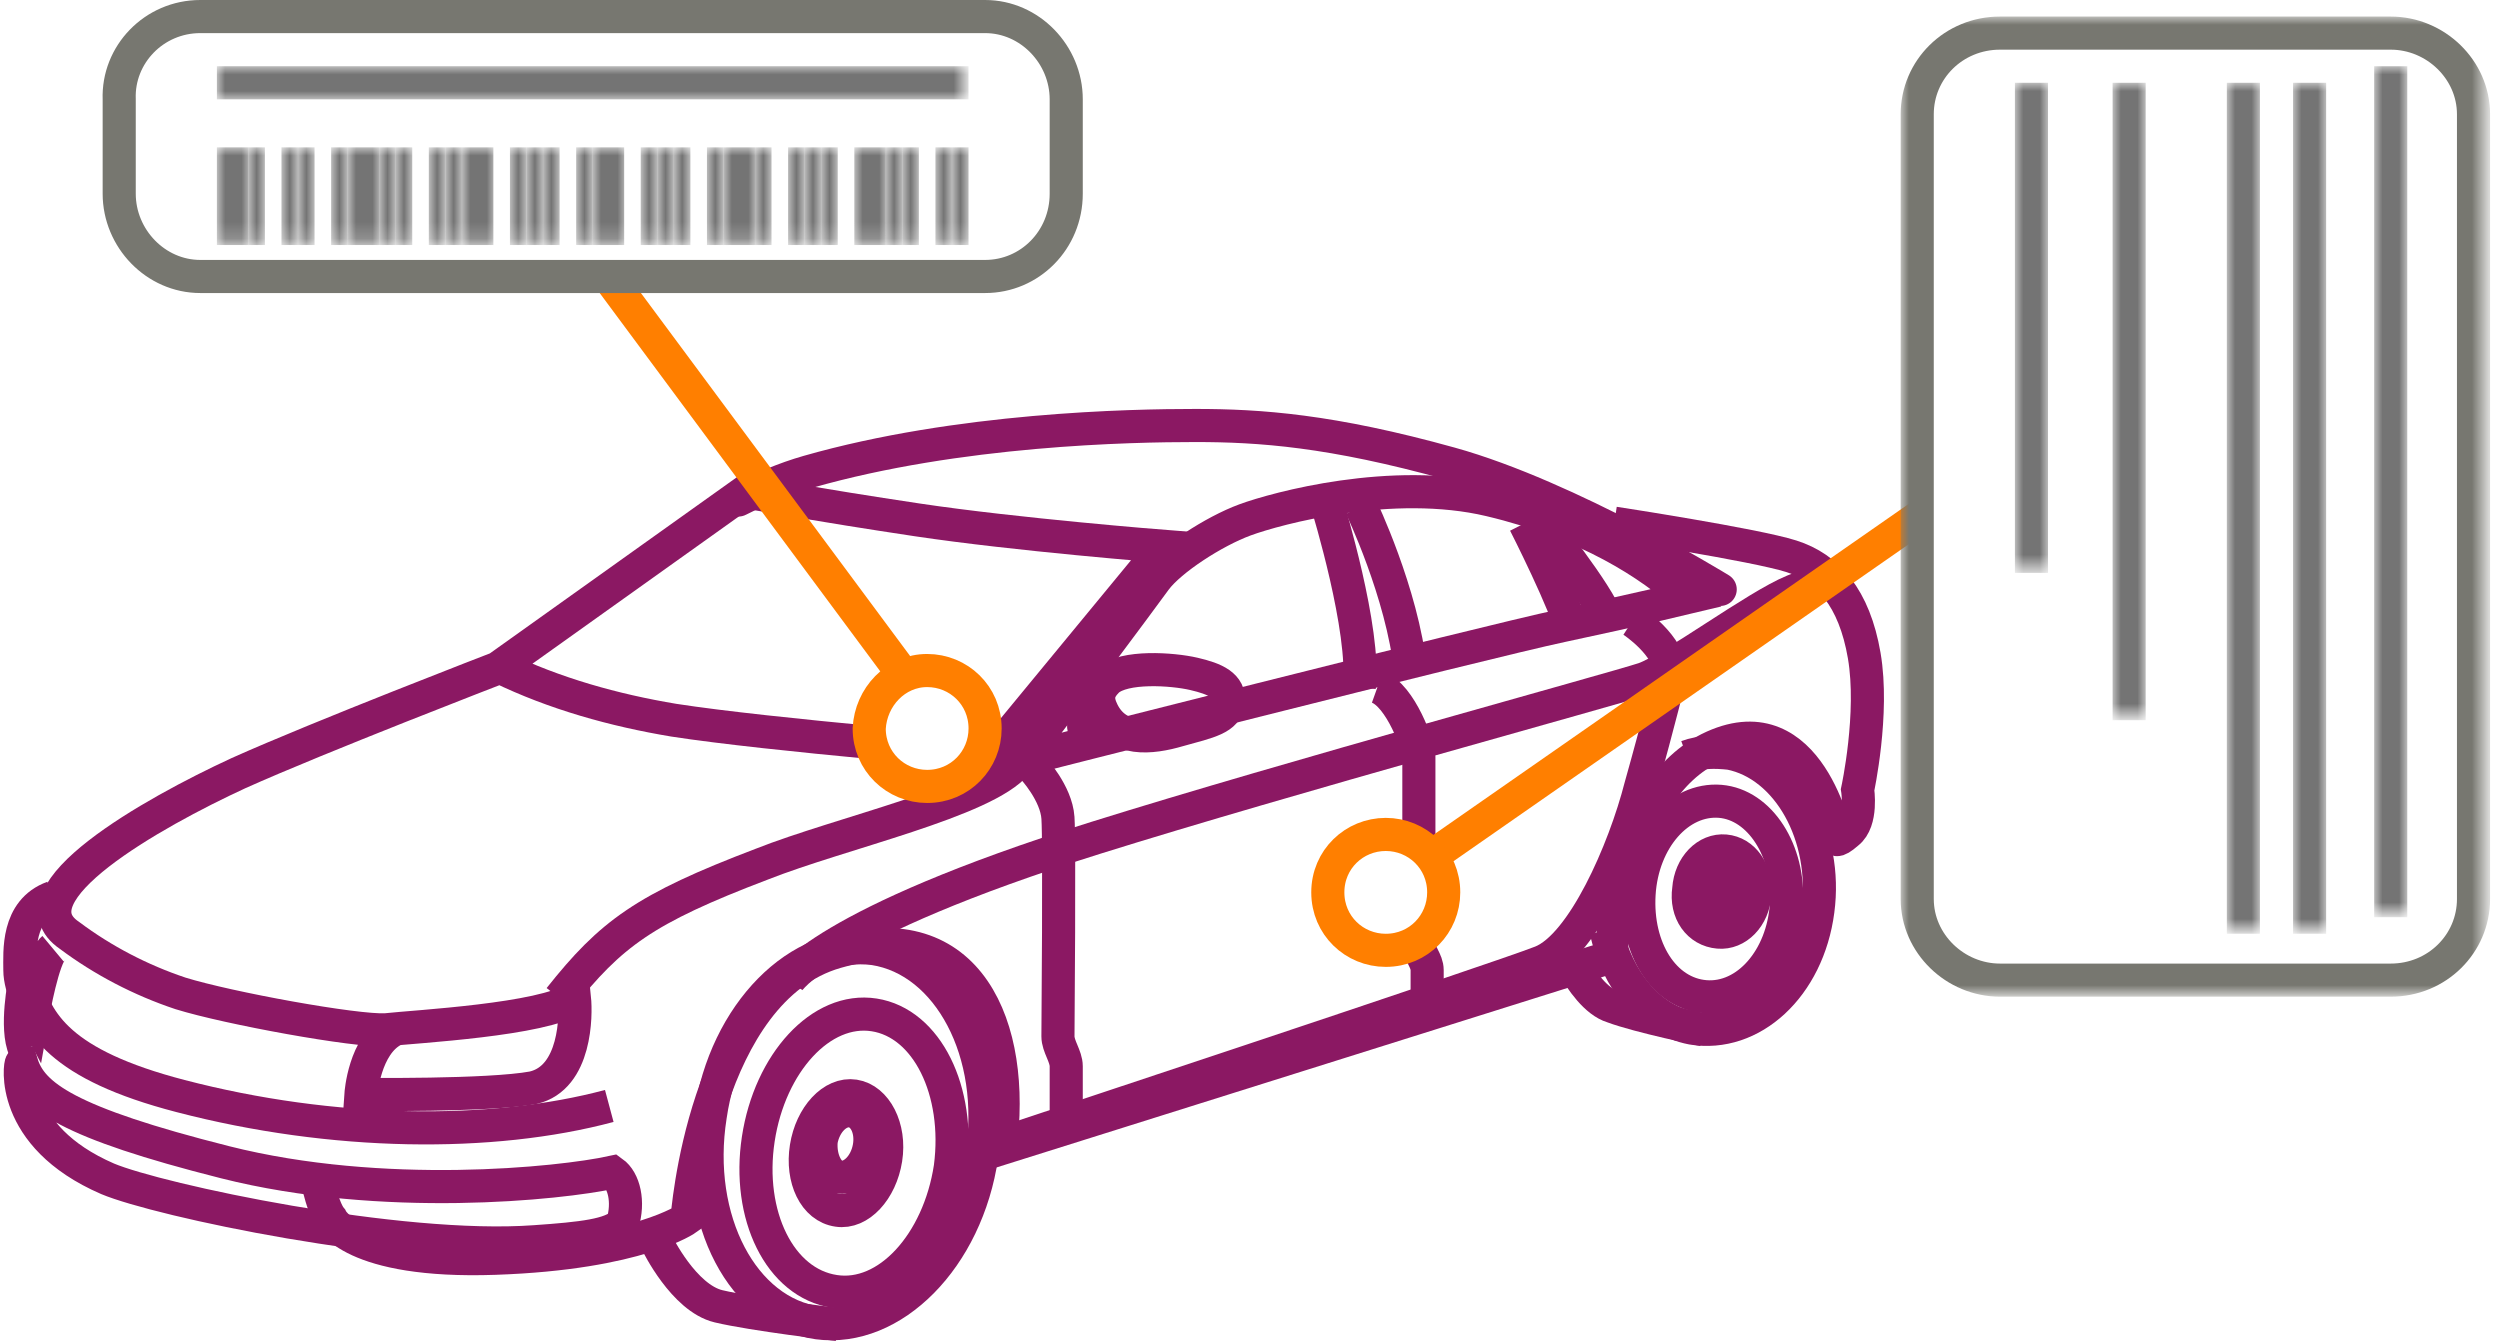 <?xml version="1.0" encoding="utf-8"?>
<!-- Generator: Adobe Illustrator 23.0.3, SVG Export Plug-In . SVG Version: 6.00 Build 0)  -->
<svg version="1.1" id="Layer_1" xmlns="http://www.w3.org/2000/svg" xmlns:xlink="http://www.w3.org/1999/xlink" x="0px" y="0px"
	 viewBox="0 0 151 81" style="enable-background:new 0 0 151 81;" xml:space="preserve">
<style type="text/css">
	.st0{fill:none;stroke:#8B1863;stroke-width:2;}
	.st1{fill:none;stroke:#8B1863;stroke-width:2;stroke-linecap:round;}
	.st2{fill:none;stroke:#FF7F00;stroke-width:2;}
	.st3{fill-rule:evenodd;clip-rule:evenodd;fill:#FFFFFF;}
	.st4{fill:none;stroke:#777770;stroke-width:2;}
	.st5{filter:url(#Adobe_OpacityMaskFilter);}
	.st6{mask:url(#mask-2_1_);fill-rule:evenodd;clip-rule:evenodd;fill:#747474;}
	.st7{filter:url(#Adobe_OpacityMaskFilter_1_);}
	.st8{mask:url(#mask-2_2_);fill-rule:evenodd;clip-rule:evenodd;fill:#747474;}
	.st9{filter:url(#Adobe_OpacityMaskFilter_2_);}
	.st10{mask:url(#mask-2_3_);fill-rule:evenodd;clip-rule:evenodd;fill:#747474;}
	.st11{filter:url(#Adobe_OpacityMaskFilter_3_);}
	.st12{mask:url(#mask-2_4_);fill-rule:evenodd;clip-rule:evenodd;fill:#747474;}
	.st13{filter:url(#Adobe_OpacityMaskFilter_4_);}
	.st14{mask:url(#mask-2_5_);fill-rule:evenodd;clip-rule:evenodd;fill:#747474;}
	.st15{filter:url(#Adobe_OpacityMaskFilter_5_);}
	.st16{mask:url(#mask-2_6_);fill-rule:evenodd;clip-rule:evenodd;fill:#747474;}
	.st17{filter:url(#Adobe_OpacityMaskFilter_6_);}
	.st18{mask:url(#mask-2_7_);fill-rule:evenodd;clip-rule:evenodd;fill:#747474;}
	.st19{filter:url(#Adobe_OpacityMaskFilter_7_);}
	.st20{mask:url(#mask-2_8_);fill-rule:evenodd;clip-rule:evenodd;fill:#747474;}
	.st21{filter:url(#Adobe_OpacityMaskFilter_8_);}
	.st22{mask:url(#mask-2_9_);fill-rule:evenodd;clip-rule:evenodd;fill:#747474;}
	.st23{filter:url(#Adobe_OpacityMaskFilter_9_);}
	.st24{mask:url(#mask-2_10_);fill-rule:evenodd;clip-rule:evenodd;fill:#747474;}
	.st25{filter:url(#Adobe_OpacityMaskFilter_10_);}
	.st26{mask:url(#mask-2_11_);fill-rule:evenodd;clip-rule:evenodd;fill:#747474;}
	.st27{filter:url(#Adobe_OpacityMaskFilter_11_);}
	.st28{mask:url(#mask-2_12_);fill-rule:evenodd;clip-rule:evenodd;fill:#747474;}
	.st29{filter:url(#Adobe_OpacityMaskFilter_12_);}
	.st30{mask:url(#mask-2_13_);fill-rule:evenodd;clip-rule:evenodd;fill:#747474;}
	.st31{filter:url(#Adobe_OpacityMaskFilter_13_);}
	.st32{mask:url(#mask-2_14_);fill-rule:evenodd;clip-rule:evenodd;fill:#747474;}
	.st33{filter:url(#Adobe_OpacityMaskFilter_14_);}
	.st34{mask:url(#mask-2_15_);fill-rule:evenodd;clip-rule:evenodd;fill:#747474;}
	.st35{filter:url(#Adobe_OpacityMaskFilter_15_);}
	.st36{mask:url(#mask-2_16_);fill-rule:evenodd;clip-rule:evenodd;fill:#747474;}
	.st37{filter:url(#Adobe_OpacityMaskFilter_16_);}
	.st38{mask:url(#mask-2_17_);fill-rule:evenodd;clip-rule:evenodd;fill:#747474;}
	.st39{filter:url(#Adobe_OpacityMaskFilter_17_);}
	.st40{mask:url(#mask-2_18_);fill-rule:evenodd;clip-rule:evenodd;fill:#747474;}
	.st41{filter:url(#Adobe_OpacityMaskFilter_18_);}
	.st42{mask:url(#mask-2_19_);fill-rule:evenodd;clip-rule:evenodd;fill:#747474;}
	.st43{filter:url(#Adobe_OpacityMaskFilter_19_);}
	.st44{mask:url(#mask-2_20_);fill-rule:evenodd;clip-rule:evenodd;fill:#747474;}
	.st45{filter:url(#Adobe_OpacityMaskFilter_20_);}
	.st46{mask:url(#mask-2_21_);fill-rule:evenodd;clip-rule:evenodd;fill:#747474;}
	.st47{filter:url(#Adobe_OpacityMaskFilter_21_);}
	.st48{mask:url(#mask-2_22_);fill-rule:evenodd;clip-rule:evenodd;fill:#747474;}
	.st49{filter:url(#Adobe_OpacityMaskFilter_22_);}
	.st50{mask:url(#mask-2_23_);fill-rule:evenodd;clip-rule:evenodd;fill:#747474;}
	.st51{filter:url(#Adobe_OpacityMaskFilter_23_);}
	.st52{mask:url(#mask-2_24_);fill-rule:evenodd;clip-rule:evenodd;fill:#747474;}
	.st53{filter:url(#Adobe_OpacityMaskFilter_24_);}
	.st54{mask:url(#mask-2_25_);fill-rule:evenodd;clip-rule:evenodd;fill:#747474;}
	.st55{filter:url(#Adobe_OpacityMaskFilter_25_);}
	.st56{mask:url(#mask-2_26_);fill-rule:evenodd;clip-rule:evenodd;fill:#747474;}
	.st57{filter:url(#Adobe_OpacityMaskFilter_26_);}
	.st58{mask:url(#mask-2_27_);fill-rule:evenodd;clip-rule:evenodd;fill:#747474;}
	.st59{filter:url(#Adobe_OpacityMaskFilter_27_);}
	.st60{mask:url(#mask-2_28_);fill-rule:evenodd;clip-rule:evenodd;fill:#747474;}
	.st61{filter:url(#Adobe_OpacityMaskFilter_28_);}
	.st62{mask:url(#mask-2_29_);fill-rule:evenodd;clip-rule:evenodd;fill:#747474;}
	.st63{filter:url(#Adobe_OpacityMaskFilter_29_);}
	.st64{mask:url(#mask-2_30_);fill-rule:evenodd;clip-rule:evenodd;fill:#747474;}
	.st65{filter:url(#Adobe_OpacityMaskFilter_30_);}
	.st66{mask:url(#mask-2_31_);fill-rule:evenodd;clip-rule:evenodd;fill:#FFFFFF;}
	.st67{filter:url(#Adobe_OpacityMaskFilter_31_);}
	.st68{mask:url(#mask-2_32_);fill:none;stroke:#777770;stroke-width:2;}
	.st69{filter:url(#Adobe_OpacityMaskFilter_32_);}
	.st70{mask:url(#mask-2_33_);fill:none;stroke:#747474;stroke-width:2;}
	.st71{filter:url(#Adobe_OpacityMaskFilter_33_);}
	.st72{mask:url(#mask-2_34_);fill:none;stroke:#747474;stroke-width:2;}
	.st73{filter:url(#Adobe_OpacityMaskFilter_34_);}
	.st74{mask:url(#mask-2_35_);fill:none;stroke:#747474;stroke-width:2;}
	.st75{filter:url(#Adobe_OpacityMaskFilter_35_);}
	.st76{mask:url(#mask-2_36_);fill:none;stroke:#747474;stroke-width:2;}
	.st77{filter:url(#Adobe_OpacityMaskFilter_36_);}
	.st78{mask:url(#mask-2_37_);fill:none;stroke:#747474;stroke-width:2;}
	.st79{filter:url(#Adobe_OpacityMaskFilter_37_);}
	.st80{mask:url(#mask-2_38_);fill:none;stroke:#747474;stroke-width:2;}
</style>
<g id="Vehicle-VIN">
	<g transform="translate(-112, -127)">
		<g id="VIN-icon" transform="translate(113, 128)">
			<path id="Stroke-1" class="st0" d="M35.8,65.8c-7.1,1.9-16.7,1.8-25.9-0.6c-7.3-1.9-8.7-4.4-9.4-7c0,0-0.6,2.9,0,4.2"/>
			<path id="Stroke-3" class="st0" d="M22.8,61.2c-1.8,0.9-2,3.9-2,3.9s7.7,0.1,10.4-0.4c2.6-0.6,2.6-4.4,2.5-5.4
				c-1.9,1.3-9.6,1.7-11.4,1.9c-1.8,0.1-9.5-1.3-12.4-2.2c-2.4-0.8-4.7-2-6.7-3.5c-3.7-2.5,5-7.4,10.2-9.8
				c4.9-2.2,15.8-6.4,15.8-6.4c3.3,1.6,6.9,2.6,10.5,3.2c5.8,0.9,19.3,2,19.3,2L69.3,32c0,0-8.9-0.7-14.9-1.6
				c-6-0.9-10.4-1.7-10.4-1.7L29,39.4"/>
			<path id="Stroke-5" class="st0" d="M46.6,58.3c0,0,2-3.5,18.6-8.7c11.5-3.6,31.3-9,33.1-9.6c1.7-0.6,6.8-4.4,9-5.3
				c2.2-0.9,2.5-1,2.5-1"/>
			<path id="Stroke-7" class="st0" d="M32.8,59.3c3.1-3.9,5.1-5.4,12.2-8.1c4.8-1.9,13.5-3.8,15.4-6.1c1.9-2.3,7.6-10,8.4-11.1
				c0.9-1.2,3.5-2.9,5.4-3.6c1.9-0.7,8.9-2.6,14.8-1.2s9.7,3.9,11.9,5.9c0,0-2.9,0.7-7.6,1.7s-33,8.2-33,8.2"/>
			<path id="Stroke-9" class="st1" d="M102.9,34.6c0,0-9.1-5.6-16.3-7.6c-7.2-2-11.5-2.3-15.4-2.3c-3.9,0-14.3,0.2-23.4,2.8
				c-1.4,0.4-2.8,1-4.2,1.7"/>
			<path id="Stroke-11" class="st0" d="M65.6,42c-0.4-0.8-0.3-1.3,0.3-1.9c1-0.9,3.9-0.7,5.2-0.4s2.2,0.7,2.1,1.7
				c-0.1,1-1.2,1.2-3,1.7C68.5,43.6,66.5,43.8,65.6,42z"/>
			<path id="Stroke-13" class="st0" d="M66.4,42.9l-1.4,0.5c-0.8-0.1-0.5-1-0.5-1l0.8-1"/>
			<path id="Stroke-15" class="st0" d="M5.5,70.2c3.1,1.3,17.6,4.4,25.8,3.8c2.9-0.2,4.6-0.4,5.3-1.1c0.4-1.3,0.1-2.6-0.6-3.1
				c-3.2,0.7-13.9,1.8-23.4-0.6c-9.5-2.4-11.7-4-12.3-6C0.2,63.2-0.5,67.6,5.5,70.2z"/>
			<path id="Stroke-17" class="st0" d="M2.2,56.3C1.6,56.8,1,60.2,1,60.2s-0.8-1.5-0.8-2.6c0-1.1-0.2-3.6,2-4.4"/>
			<path id="Stroke-19" class="st0" d="M18,69.5c0,0,0.4,2.4,1,3.1c0,0,1.2,2.7,9.9,2.4c8.7-0.3,11.6-2.4,11.6-2.4s1-13.8,9-16.1
				c8-2.3,10.9,4.5,9.9,11.9l36.9-11.6c0,0,0.4-10.1,6.2-12.7c5.8-2.6,7.4,5.5,7.4,5.5s-0.1,0.4,0.7-0.3c0.9-0.7,0.6-2.6,0.6-2.6
				s1-4.6,0.4-8.1c-0.6-3.5-2.2-5.3-4.4-6c-2.2-0.7-10.7-2-10.7-2"/>
			<path id="Stroke-21" class="st0" d="M44.8,67.8c0.7-4.6,3.8-8,7-7.5c3.2,0.5,5.2,4.6,4.6,9.2c-0.7,4.6-3.8,8-7,7.5
				C46.1,76.5,44.1,72.4,44.8,67.8z"/>
			<path id="Stroke-23" class="st0" d="M41.9,66.4c0.9-6.2,5.4-10.7,9.9-10.1c4.5,0.7,7.5,6.3,6.5,12.5c-0.9,6.2-5.4,10.7-9.9,10.1
				C43.9,78.3,40.9,72.7,41.9,66.4z"/>
			<path id="Stroke-25" class="st0" d="M47.7,68.3c0.3-1.9,1.6-3.3,2.9-3.1c1.3,0.2,2.2,1.9,1.9,3.8c-0.3,1.9-1.6,3.3-2.9,3.1
				C48.2,71.9,47.4,70.2,47.7,68.3z"/>
			<path id="Stroke-27" class="st0" d="M48.6,67.9c0.2-1.1,1-1.9,1.8-1.8c0.8,0.1,1.3,1.1,1.1,2.2c-0.2,1.1-1,1.9-1.8,1.8
				C49,70,48.5,69,48.6,67.9z"/>
			<path id="Stroke-29" class="st0" d="M38.7,74.1c0,0,1.6,3.3,3.7,3.8c2.1,0.5,7.2,1.1,7.2,1.1"/>
			<path id="Stroke-31" class="st0" d="M98,53c0.2-3.3,2.4-5.8,4.9-5.6c2.4,0.2,4.2,3,4,6.2c-0.2,3.3-2.4,5.8-4.9,5.6
				S97.8,56.3,98,53z"/>
			<path id="Stroke-33" class="st0" d="M100.9,44.7c0.8-0.3,1.7-0.3,2.6-0.2c3.5,0.7,5.9,5,5.3,9.5c-0.6,4.6-4,7.7-7.6,7.1
				c-2.6-0.5-4.5-2.9-5.2-5.9"/>
			<path id="Stroke-35" class="st0" d="M101,52.7c0.1-1.4,1.1-2.4,2.2-2.3c1.1,0.1,1.9,1.2,1.8,2.6c-0.1,1.4-1.1,2.4-2.2,2.3
				C101.6,55.2,100.8,54.1,101,52.7z"/>
			<path id="Stroke-37" class="st0" d="M101.9,52.8c0.1-0.8,0.5-1.4,1.1-1.4c0.5,0,0.9,0.7,0.9,1.6c-0.1,0.8-0.5,1.4-1.1,1.4
				C102.3,54.3,101.9,53.6,101.9,52.8z"/>
			<path id="Stroke-39" class="st0" d="M94,57.3c0.5,0.9,1.4,2.2,2.4,2.5c1.6,0.6,5.5,1.4,5.5,1.4"/>
			<path id="Stroke-41" class="st0" d="M79.2,29.6c0,0,2.3,7.5,1.9,10.9"/>
			<path id="Stroke-43" class="st0" d="M81.2,29.6c0,0,2.5,5.2,3,9.9"/>
			<path id="Stroke-45" class="st0" d="M91.1,30.6c0,0,2.5,4.9,3,6.9"/>
			<path id="Stroke-47" class="st0" d="M92.1,30.6c0,0,3.4,4.2,4,5.9"/>
			<path id="Stroke-49" class="st0" d="M82.2,40.5c1.4,0.5,2.5,3.6,2.5,4.2V56c0,0.6,0.5,1,0.5,1.6v2.6"/>
			<path id="Stroke-51" class="st0" d="M97.6,36.5c0,0,2.3,1.5,2.3,3.2c0,0-0.7,2.9-1.8,6.8c-1,3.9-3.5,9.6-6,10.6
				c-2.5,1-32.7,11-32.7,11"/>
			<path id="Stroke-53" class="st0" d="M61.4,45.4c0,0,1.4,1.5,1.5,3c0.1,1.5,0,12.6,0,13.2s0.5,1.2,0.5,1.8c0,0.6,0,3.8,0,3.8"/>
			<path id="Stroke-55" class="st2" d="M35.8,15.8l19.8,26.7"/>
			<path id="Stroke-57" class="st2" d="M115.8,29.6L83.2,52.3"/>
			<path id="Fill-59" class="st3" d="M55,39.5c1.9,0,3.5,1.5,3.5,3.5c0,1.9-1.5,3.5-3.5,3.5c-1.9,0-3.5-1.5-3.5-3.5
				C51.6,41.1,53.1,39.5,55,39.5"/>
			<path id="Stroke-61" class="st2" d="M55,39.5c1.9,0,3.5,1.5,3.5,3.5c0,1.9-1.5,3.5-3.5,3.5c-1.9,0-3.5-1.5-3.5-3.5
				C51.6,41.1,53.1,39.5,55,39.5z"/>
			<path id="Fill-63" class="st3" d="M82.7,49.4c1.9,0,3.5,1.5,3.5,3.5c0,1.9-1.5,3.5-3.5,3.5c-1.9,0-3.5-1.5-3.5-3.5
				C79.2,50.9,80.8,49.4,82.7,49.4"/>
			<path id="Stroke-65" class="st2" d="M82.7,49.4c1.9,0,3.5,1.5,3.5,3.5c0,1.9-1.5,3.5-3.5,3.5c-1.9,0-3.5-1.5-3.5-3.5
				C79.2,50.9,80.8,49.4,82.7,49.4z"/>
			<path id="Fill-67" class="st3" d="M11.1,0h47.4c2.7,0,4.9,2.3,4.9,5v5.7c0,2.8-2.2,5-4.9,5H11.1c-2.7,0-4.9-2.3-4.9-5V5
				C6.1,2.3,8.3,0,11.1,0"/>
			<path id="Stroke-69" class="st4" d="M11.1,0h47.4c2.7,0,4.9,2.3,4.9,5v5.7c0,2.8-2.2,5-4.9,5H11.1c-2.7,0-4.9-2.3-4.9-5V5
				C6.1,2.3,8.3,0,11.1,0z"/>
			<defs>
				<filter id="Adobe_OpacityMaskFilter" filterUnits="userSpaceOnUse" x="12.1" y="7.9" width="2" height="5.9">
					<feColorMatrix  type="matrix" values="1 0 0 0 0  0 1 0 0 0  0 0 1 0 0  0 0 0 1 0"/>
				</filter>
			</defs>
			<mask maskUnits="userSpaceOnUse" x="12.1" y="7.9" width="2" height="5.9" id="mask-2_1_">
				<g class="st5">
					<polygon id="path-1_1_" class="st3" points="0.2,80 149.3,80 149.3,0 0.2,0 					"/>
				</g>
			</mask>
			<polygon id="Fill-71" class="st6" points="12.1,13.8 14,13.8 14,7.9 12.1,7.9 			"/>
			<defs>
				<filter id="Adobe_OpacityMaskFilter_1_" filterUnits="userSpaceOnUse" x="14" y="7.9" width="1" height="5.9">
					<feColorMatrix  type="matrix" values="1 0 0 0 0  0 1 0 0 0  0 0 1 0 0  0 0 0 1 0"/>
				</filter>
			</defs>
			<mask maskUnits="userSpaceOnUse" x="14" y="7.9" width="1" height="5.9" id="mask-2_2_">
				<g class="st7">
					<polygon id="path-1_2_" class="st3" points="0.2,80 149.3,80 149.3,0 0.2,0 					"/>
				</g>
			</mask>
			<polygon id="Fill-73" class="st8" points="14,13.8 15,13.8 15,7.9 14,7.9 			"/>
			<defs>
				<filter id="Adobe_OpacityMaskFilter_2_" filterUnits="userSpaceOnUse" x="19" y="7.9" width="1" height="5.9">
					<feColorMatrix  type="matrix" values="1 0 0 0 0  0 1 0 0 0  0 0 1 0 0  0 0 0 1 0"/>
				</filter>
			</defs>
			<mask maskUnits="userSpaceOnUse" x="19" y="7.9" width="1" height="5.9" id="mask-2_3_">
				<g class="st9">
					<polygon id="path-1_3_" class="st3" points="0.2,80 149.3,80 149.3,0 0.2,0 					"/>
				</g>
			</mask>
			<polygon id="Fill-74" class="st10" points="19,13.8 20,13.8 20,7.9 19,7.9 			"/>
			<defs>
				<filter id="Adobe_OpacityMaskFilter_3_" filterUnits="userSpaceOnUse" x="16" y="7.9" width="1" height="5.9">
					<feColorMatrix  type="matrix" values="1 0 0 0 0  0 1 0 0 0  0 0 1 0 0  0 0 0 1 0"/>
				</filter>
			</defs>
			<mask maskUnits="userSpaceOnUse" x="16" y="7.9" width="1" height="5.9" id="mask-2_4_">
				<g class="st11">
					<polygon id="path-1_4_" class="st3" points="0.2,80 149.3,80 149.3,0 0.2,0 					"/>
				</g>
			</mask>
			<polygon id="Fill-75" class="st12" points="16,13.8 17,13.8 17,7.9 16,7.9 			"/>
			<defs>
				<filter id="Adobe_OpacityMaskFilter_4_" filterUnits="userSpaceOnUse" x="17" y="7.9" width="1" height="5.9">
					<feColorMatrix  type="matrix" values="1 0 0 0 0  0 1 0 0 0  0 0 1 0 0  0 0 0 1 0"/>
				</filter>
			</defs>
			<mask maskUnits="userSpaceOnUse" x="17" y="7.9" width="1" height="5.9" id="mask-2_5_">
				<g class="st13">
					<polygon id="path-1_5_" class="st3" points="0.2,80 149.3,80 149.3,0 0.2,0 					"/>
				</g>
			</mask>
			<polygon id="Fill-76" class="st14" points="17,13.8 18,13.8 18,7.9 17,7.9 			"/>
			<defs>
				<filter id="Adobe_OpacityMaskFilter_5_" filterUnits="userSpaceOnUse" x="20" y="7.9" width="2" height="5.9">
					<feColorMatrix  type="matrix" values="1 0 0 0 0  0 1 0 0 0  0 0 1 0 0  0 0 0 1 0"/>
				</filter>
			</defs>
			<mask maskUnits="userSpaceOnUse" x="20" y="7.9" width="2" height="5.9" id="mask-2_6_">
				<g class="st15">
					<polygon id="path-1_6_" class="st3" points="0.2,80 149.3,80 149.3,0 0.2,0 					"/>
				</g>
			</mask>
			<polygon id="Fill-77" class="st16" points="20,13.8 21.9,13.8 21.9,7.9 20,7.9 			"/>
			<defs>
				<filter id="Adobe_OpacityMaskFilter_6_" filterUnits="userSpaceOnUse" x="21.9" y="7.9" width="1" height="5.9">
					<feColorMatrix  type="matrix" values="1 0 0 0 0  0 1 0 0 0  0 0 1 0 0  0 0 0 1 0"/>
				</filter>
			</defs>
			<mask maskUnits="userSpaceOnUse" x="21.9" y="7.9" width="1" height="5.9" id="mask-2_7_">
				<g class="st17">
					<polygon id="path-1_7_" class="st3" points="0.2,80 149.3,80 149.3,0 0.2,0 					"/>
				</g>
			</mask>
			<polygon id="Fill-78" class="st18" points="21.9,13.8 22.9,13.8 22.9,7.9 21.9,7.9 			"/>
			<defs>
				<filter id="Adobe_OpacityMaskFilter_7_" filterUnits="userSpaceOnUse" x="25.9" y="7.9" width="1" height="5.9">
					<feColorMatrix  type="matrix" values="1 0 0 0 0  0 1 0 0 0  0 0 1 0 0  0 0 0 1 0"/>
				</filter>
			</defs>
			<mask maskUnits="userSpaceOnUse" x="25.9" y="7.9" width="1" height="5.9" id="mask-2_8_">
				<g class="st19">
					<polygon id="path-1_8_" class="st3" points="0.2,80 149.3,80 149.3,0 0.2,0 					"/>
				</g>
			</mask>
			<polygon id="Fill-79" class="st20" points="25.9,13.8 26.9,13.8 26.9,7.9 25.9,7.9 			"/>
			<defs>
				<filter id="Adobe_OpacityMaskFilter_8_" filterUnits="userSpaceOnUse" x="22.9" y="7.9" width="1" height="5.9">
					<feColorMatrix  type="matrix" values="1 0 0 0 0  0 1 0 0 0  0 0 1 0 0  0 0 0 1 0"/>
				</filter>
			</defs>
			<mask maskUnits="userSpaceOnUse" x="22.9" y="7.9" width="1" height="5.9" id="mask-2_9_">
				<g class="st21">
					<polygon id="path-1_9_" class="st3" points="0.2,80 149.3,80 149.3,0 0.2,0 					"/>
				</g>
			</mask>
			<polygon id="Fill-80" class="st22" points="22.9,13.8 23.9,13.8 23.9,7.9 22.9,7.9 			"/>
			<defs>
				<filter id="Adobe_OpacityMaskFilter_9_" filterUnits="userSpaceOnUse" x="24.9" y="7.9" width="1" height="5.9">
					<feColorMatrix  type="matrix" values="1 0 0 0 0  0 1 0 0 0  0 0 1 0 0  0 0 0 1 0"/>
				</filter>
			</defs>
			<mask maskUnits="userSpaceOnUse" x="24.9" y="7.9" width="1" height="5.9" id="mask-2_10_">
				<g class="st23">
					<polygon id="path-1_10_" class="st3" points="0.2,80 149.3,80 149.3,0 0.2,0 					"/>
				</g>
			</mask>
			<polygon id="Fill-81" class="st24" points="24.9,13.8 25.9,13.8 25.9,7.9 24.9,7.9 			"/>
			<defs>
				<filter id="Adobe_OpacityMaskFilter_10_" filterUnits="userSpaceOnUse" x="26.9" y="7.9" width="2" height="5.9">
					<feColorMatrix  type="matrix" values="1 0 0 0 0  0 1 0 0 0  0 0 1 0 0  0 0 0 1 0"/>
				</filter>
			</defs>
			<mask maskUnits="userSpaceOnUse" x="26.9" y="7.9" width="2" height="5.9" id="mask-2_11_">
				<g class="st25">
					<polygon id="path-1_11_" class="st3" points="0.2,80 149.3,80 149.3,0 0.2,0 					"/>
				</g>
			</mask>
			<polygon id="Fill-82" class="st26" points="26.9,13.8 28.8,13.8 28.8,7.9 26.9,7.9 			"/>
			<defs>
				<filter id="Adobe_OpacityMaskFilter_11_" filterUnits="userSpaceOnUse" x="29.8" y="7.9" width="1" height="5.9">
					<feColorMatrix  type="matrix" values="1 0 0 0 0  0 1 0 0 0  0 0 1 0 0  0 0 0 1 0"/>
				</filter>
			</defs>
			<mask maskUnits="userSpaceOnUse" x="29.8" y="7.9" width="1" height="5.9" id="mask-2_12_">
				<g class="st27">
					<polygon id="path-1_12_" class="st3" points="0.2,80 149.3,80 149.3,0 0.2,0 					"/>
				</g>
			</mask>
			<polygon id="Fill-83" class="st28" points="29.8,13.8 30.8,13.8 30.8,7.9 29.8,7.9 			"/>
			<defs>
				<filter id="Adobe_OpacityMaskFilter_12_" filterUnits="userSpaceOnUse" x="33.8" y="7.9" width="1" height="5.9">
					<feColorMatrix  type="matrix" values="1 0 0 0 0  0 1 0 0 0  0 0 1 0 0  0 0 0 1 0"/>
				</filter>
			</defs>
			<mask maskUnits="userSpaceOnUse" x="33.8" y="7.9" width="1" height="5.9" id="mask-2_13_">
				<g class="st29">
					<polygon id="path-1_13_" class="st3" points="0.2,80 149.3,80 149.3,0 0.2,0 					"/>
				</g>
			</mask>
			<polygon id="Fill-84" class="st30" points="33.8,13.8 34.8,13.8 34.8,7.9 33.8,7.9 			"/>
			<defs>
				<filter id="Adobe_OpacityMaskFilter_13_" filterUnits="userSpaceOnUse" x="30.8" y="7.9" width="1" height="5.9">
					<feColorMatrix  type="matrix" values="1 0 0 0 0  0 1 0 0 0  0 0 1 0 0  0 0 0 1 0"/>
				</filter>
			</defs>
			<mask maskUnits="userSpaceOnUse" x="30.8" y="7.9" width="1" height="5.9" id="mask-2_14_">
				<g class="st31">
					<polygon id="path-1_14_" class="st3" points="0.2,80 149.3,80 149.3,0 0.2,0 					"/>
				</g>
			</mask>
			<polygon id="Fill-85" class="st32" points="30.8,13.8 31.8,13.8 31.8,7.9 30.8,7.9 			"/>
			<defs>
				<filter id="Adobe_OpacityMaskFilter_14_" filterUnits="userSpaceOnUse" x="31.8" y="7.9" width="1" height="5.9">
					<feColorMatrix  type="matrix" values="1 0 0 0 0  0 1 0 0 0  0 0 1 0 0  0 0 0 1 0"/>
				</filter>
			</defs>
			<mask maskUnits="userSpaceOnUse" x="31.8" y="7.9" width="1" height="5.9" id="mask-2_15_">
				<g class="st33">
					<polygon id="path-1_15_" class="st3" points="0.2,80 149.3,80 149.3,0 0.2,0 					"/>
				</g>
			</mask>
			<polygon id="Fill-86" class="st34" points="31.8,13.8 32.8,13.8 32.8,7.9 31.8,7.9 			"/>
			<defs>
				<filter id="Adobe_OpacityMaskFilter_15_" filterUnits="userSpaceOnUse" x="34.8" y="7.9" width="2" height="5.9">
					<feColorMatrix  type="matrix" values="1 0 0 0 0  0 1 0 0 0  0 0 1 0 0  0 0 0 1 0"/>
				</filter>
			</defs>
			<mask maskUnits="userSpaceOnUse" x="34.8" y="7.9" width="2" height="5.9" id="mask-2_16_">
				<g class="st35">
					<polygon id="path-1_16_" class="st3" points="0.2,80 149.3,80 149.3,0 0.2,0 					"/>
				</g>
			</mask>
			<polygon id="Fill-87" class="st36" points="34.8,13.8 36.7,13.8 36.7,7.9 34.8,7.9 			"/>
			<defs>
				<filter id="Adobe_OpacityMaskFilter_16_" filterUnits="userSpaceOnUse" x="37.7" y="7.9" width="1" height="5.9">
					<feColorMatrix  type="matrix" values="1 0 0 0 0  0 1 0 0 0  0 0 1 0 0  0 0 0 1 0"/>
				</filter>
			</defs>
			<mask maskUnits="userSpaceOnUse" x="37.7" y="7.9" width="1" height="5.9" id="mask-2_17_">
				<g class="st37">
					<polygon id="path-1_17_" class="st3" points="0.2,80 149.3,80 149.3,0 0.2,0 					"/>
				</g>
			</mask>
			<polygon id="Fill-88" class="st38" points="37.7,13.8 38.7,13.8 38.7,7.9 37.7,7.9 			"/>
			<defs>
				<filter id="Adobe_OpacityMaskFilter_17_" filterUnits="userSpaceOnUse" x="41.7" y="7.9" width="1" height="5.9">
					<feColorMatrix  type="matrix" values="1 0 0 0 0  0 1 0 0 0  0 0 1 0 0  0 0 0 1 0"/>
				</filter>
			</defs>
			<mask maskUnits="userSpaceOnUse" x="41.7" y="7.9" width="1" height="5.9" id="mask-2_18_">
				<g class="st39">
					<polygon id="path-1_18_" class="st3" points="0.2,80 149.3,80 149.3,0 0.2,0 					"/>
				</g>
			</mask>
			<polygon id="Fill-89" class="st40" points="41.7,13.8 42.7,13.8 42.7,7.9 41.7,7.9 			"/>
			<defs>
				<filter id="Adobe_OpacityMaskFilter_18_" filterUnits="userSpaceOnUse" x="38.7" y="7.9" width="1" height="5.9">
					<feColorMatrix  type="matrix" values="1 0 0 0 0  0 1 0 0 0  0 0 1 0 0  0 0 0 1 0"/>
				</filter>
			</defs>
			<mask maskUnits="userSpaceOnUse" x="38.7" y="7.9" width="1" height="5.9" id="mask-2_19_">
				<g class="st41">
					<polygon id="path-1_19_" class="st3" points="0.2,80 149.3,80 149.3,0 0.2,0 					"/>
				</g>
			</mask>
			<polygon id="Fill-90" class="st42" points="38.7,13.8 39.7,13.8 39.7,7.9 38.7,7.9 			"/>
			<defs>
				<filter id="Adobe_OpacityMaskFilter_19_" filterUnits="userSpaceOnUse" x="39.7" y="7.9" width="1" height="5.9">
					<feColorMatrix  type="matrix" values="1 0 0 0 0  0 1 0 0 0  0 0 1 0 0  0 0 0 1 0"/>
				</filter>
			</defs>
			<mask maskUnits="userSpaceOnUse" x="39.7" y="7.9" width="1" height="5.9" id="mask-2_20_">
				<g class="st43">
					<polygon id="path-1_20_" class="st3" points="0.2,80 149.3,80 149.3,0 0.2,0 					"/>
				</g>
			</mask>
			<polygon id="Fill-91" class="st44" points="39.7,13.8 40.7,13.8 40.7,7.9 39.7,7.9 			"/>
			<defs>
				<filter id="Adobe_OpacityMaskFilter_20_" filterUnits="userSpaceOnUse" x="42.7" y="7.9" width="2" height="5.9">
					<feColorMatrix  type="matrix" values="1 0 0 0 0  0 1 0 0 0  0 0 1 0 0  0 0 0 1 0"/>
				</filter>
			</defs>
			<mask maskUnits="userSpaceOnUse" x="42.7" y="7.9" width="2" height="5.9" id="mask-2_21_">
				<g class="st45">
					<polygon id="path-1_21_" class="st3" points="0.2,80 149.3,80 149.3,0 0.2,0 					"/>
				</g>
			</mask>
			<polygon id="Fill-92" class="st46" points="42.7,13.8 44.6,13.8 44.6,7.9 42.7,7.9 			"/>
			<defs>
				<filter id="Adobe_OpacityMaskFilter_21_" filterUnits="userSpaceOnUse" x="44.6" y="7.9" width="1" height="5.9">
					<feColorMatrix  type="matrix" values="1 0 0 0 0  0 1 0 0 0  0 0 1 0 0  0 0 0 1 0"/>
				</filter>
			</defs>
			<mask maskUnits="userSpaceOnUse" x="44.6" y="7.9" width="1" height="5.9" id="mask-2_22_">
				<g class="st47">
					<polygon id="path-1_22_" class="st3" points="0.2,80 149.3,80 149.3,0 0.2,0 					"/>
				</g>
			</mask>
			<polygon id="Fill-93" class="st48" points="44.6,13.8 45.6,13.8 45.6,7.9 44.6,7.9 			"/>
			<defs>
				<filter id="Adobe_OpacityMaskFilter_22_" filterUnits="userSpaceOnUse" x="48.6" y="7.9" width="1" height="5.9">
					<feColorMatrix  type="matrix" values="1 0 0 0 0  0 1 0 0 0  0 0 1 0 0  0 0 0 1 0"/>
				</filter>
			</defs>
			<mask maskUnits="userSpaceOnUse" x="48.6" y="7.9" width="1" height="5.9" id="mask-2_23_">
				<g class="st49">
					<polygon id="path-1_23_" class="st3" points="0.2,80 149.3,80 149.3,0 0.2,0 					"/>
				</g>
			</mask>
			<polygon id="Fill-94" class="st50" points="48.6,13.8 49.6,13.8 49.6,7.9 48.6,7.9 			"/>
			<defs>
				<filter id="Adobe_OpacityMaskFilter_23_" filterUnits="userSpaceOnUse" x="46.6" y="7.9" width="1" height="5.9">
					<feColorMatrix  type="matrix" values="1 0 0 0 0  0 1 0 0 0  0 0 1 0 0  0 0 0 1 0"/>
				</filter>
			</defs>
			<mask maskUnits="userSpaceOnUse" x="46.6" y="7.9" width="1" height="5.9" id="mask-2_24_">
				<g class="st51">
					<polygon id="path-1_24_" class="st3" points="0.2,80 149.3,80 149.3,0 0.2,0 					"/>
				</g>
			</mask>
			<polygon id="Fill-95" class="st52" points="46.6,13.8 47.6,13.8 47.6,7.9 46.6,7.9 			"/>
			<defs>
				<filter id="Adobe_OpacityMaskFilter_24_" filterUnits="userSpaceOnUse" x="47.6" y="7.9" width="1" height="5.9">
					<feColorMatrix  type="matrix" values="1 0 0 0 0  0 1 0 0 0  0 0 1 0 0  0 0 0 1 0"/>
				</filter>
			</defs>
			<mask maskUnits="userSpaceOnUse" x="47.6" y="7.9" width="1" height="5.9" id="mask-2_25_">
				<g class="st53">
					<polygon id="path-1_25_" class="st3" points="0.2,80 149.3,80 149.3,0 0.2,0 					"/>
				</g>
			</mask>
			<polygon id="Fill-96" class="st54" points="47.6,13.8 48.6,13.8 48.6,7.9 47.6,7.9 			"/>
			<defs>
				<filter id="Adobe_OpacityMaskFilter_25_" filterUnits="userSpaceOnUse" x="50.6" y="7.9" width="2" height="5.9">
					<feColorMatrix  type="matrix" values="1 0 0 0 0  0 1 0 0 0  0 0 1 0 0  0 0 0 1 0"/>
				</filter>
			</defs>
			<mask maskUnits="userSpaceOnUse" x="50.6" y="7.9" width="2" height="5.9" id="mask-2_26_">
				<g class="st55">
					<polygon id="path-1_26_" class="st3" points="0.2,80 149.3,80 149.3,0 0.2,0 					"/>
				</g>
			</mask>
			<polygon id="Fill-97" class="st56" points="50.6,13.8 52.5,13.8 52.5,7.9 50.6,7.9 			"/>
			<defs>
				<filter id="Adobe_OpacityMaskFilter_26_" filterUnits="userSpaceOnUse" x="52.5" y="7.9" width="1" height="5.9">
					<feColorMatrix  type="matrix" values="1 0 0 0 0  0 1 0 0 0  0 0 1 0 0  0 0 0 1 0"/>
				</filter>
			</defs>
			<mask maskUnits="userSpaceOnUse" x="52.5" y="7.9" width="1" height="5.9" id="mask-2_27_">
				<g class="st57">
					<polygon id="path-1_27_" class="st3" points="0.2,80 149.3,80 149.3,0 0.2,0 					"/>
				</g>
			</mask>
			<polygon id="Fill-98" class="st58" points="52.5,13.8 53.5,13.8 53.5,7.9 52.5,7.9 			"/>
			<defs>
				<filter id="Adobe_OpacityMaskFilter_27_" filterUnits="userSpaceOnUse" x="56.5" y="7.9" width="1" height="5.9">
					<feColorMatrix  type="matrix" values="1 0 0 0 0  0 1 0 0 0  0 0 1 0 0  0 0 0 1 0"/>
				</filter>
			</defs>
			<mask maskUnits="userSpaceOnUse" x="56.5" y="7.9" width="1" height="5.9" id="mask-2_28_">
				<g class="st59">
					<polygon id="path-1_28_" class="st3" points="0.2,80 149.3,80 149.3,0 0.2,0 					"/>
				</g>
			</mask>
			<polygon id="Fill-99" class="st60" points="56.5,13.8 57.5,13.8 57.5,7.9 56.5,7.9 			"/>
			<defs>
				<filter id="Adobe_OpacityMaskFilter_28_" filterUnits="userSpaceOnUse" x="53.5" y="7.9" width="1" height="5.9">
					<feColorMatrix  type="matrix" values="1 0 0 0 0  0 1 0 0 0  0 0 1 0 0  0 0 0 1 0"/>
				</filter>
			</defs>
			<mask maskUnits="userSpaceOnUse" x="53.5" y="7.9" width="1" height="5.9" id="mask-2_29_">
				<g class="st61">
					<polygon id="path-1_29_" class="st3" points="0.2,80 149.3,80 149.3,0 0.2,0 					"/>
				</g>
			</mask>
			<polygon id="Fill-100" class="st62" points="53.5,13.8 54.5,13.8 54.5,7.9 53.5,7.9 			"/>
			<defs>
				<filter id="Adobe_OpacityMaskFilter_29_" filterUnits="userSpaceOnUse" x="55.5" y="7.9" width="1" height="5.9">
					<feColorMatrix  type="matrix" values="1 0 0 0 0  0 1 0 0 0  0 0 1 0 0  0 0 0 1 0"/>
				</filter>
			</defs>
			<mask maskUnits="userSpaceOnUse" x="55.5" y="7.9" width="1" height="5.9" id="mask-2_30_">
				<g class="st63">
					<polygon id="path-1_30_" class="st3" points="0.2,80 149.3,80 149.3,0 0.2,0 					"/>
				</g>
			</mask>
			<polygon id="Fill-101" class="st64" points="55.5,13.8 56.5,13.8 56.5,7.9 55.5,7.9 			"/>
			<defs>
				<filter id="Adobe_OpacityMaskFilter_30_" filterUnits="userSpaceOnUse" x="114.8" y="1" width="33.6" height="57.3">
					<feColorMatrix  type="matrix" values="1 0 0 0 0  0 1 0 0 0  0 0 1 0 0  0 0 0 1 0"/>
				</filter>
			</defs>
			<mask maskUnits="userSpaceOnUse" x="114.8" y="1" width="33.6" height="57.3" id="mask-2_31_">
				<g class="st65">
					<polygon id="path-1_31_" class="st3" points="0.2,80 149.3,80 149.3,0 0.2,0 					"/>
				</g>
			</mask>
			<path id="Fill-102" class="st66" d="M148.4,5.9v47.4c0,2.7-2.2,4.9-5,4.9h-23.6c-2.7,0-5-2.2-5-4.9V5.9c0-2.7,2.2-4.9,5-4.9h23.6
				C146.1,1,148.4,3.2,148.4,5.9"/>
			<defs>
				<filter id="Adobe_OpacityMaskFilter_31_" filterUnits="userSpaceOnUse" x="113.8" y="0" width="35.6" height="59.3">
					<feColorMatrix  type="matrix" values="1 0 0 0 0  0 1 0 0 0  0 0 1 0 0  0 0 0 1 0"/>
				</filter>
			</defs>
			<mask maskUnits="userSpaceOnUse" x="113.8" y="0" width="35.6" height="59.3" id="mask-2_32_">
				<g class="st67">
					<polygon id="path-1_32_" class="st3" points="0.2,80 149.3,80 149.3,0 0.2,0 					"/>
				</g>
			</mask>
			<path id="Stroke-103" class="st68" d="M148.4,5.9v47.4c0,2.7-2.2,4.9-5,4.9h-23.6c-2.7,0-5-2.2-5-4.9V5.9c0-2.7,2.2-4.9,5-4.9
				h23.6C146.1,1,148.4,3.2,148.4,5.9z"/>
			<defs>
				<filter id="Adobe_OpacityMaskFilter_32_" filterUnits="userSpaceOnUse" x="142.4" y="3" width="2" height="51.4">
					<feColorMatrix  type="matrix" values="1 0 0 0 0  0 1 0 0 0  0 0 1 0 0  0 0 0 1 0"/>
				</filter>
			</defs>
			<mask maskUnits="userSpaceOnUse" x="142.4" y="3" width="2" height="51.4" id="mask-2_33_">
				<g class="st69">
					<polygon id="path-1_33_" class="st3" points="0.2,80 149.3,80 149.3,0 0.2,0 					"/>
				</g>
			</mask>
			<path id="Stroke-104" class="st70" d="M143.4,3v51.4"/>
			<defs>
				<filter id="Adobe_OpacityMaskFilter_33_" filterUnits="userSpaceOnUse" x="137.5" y="4" width="2" height="51.4">
					<feColorMatrix  type="matrix" values="1 0 0 0 0  0 1 0 0 0  0 0 1 0 0  0 0 0 1 0"/>
				</filter>
			</defs>
			<mask maskUnits="userSpaceOnUse" x="137.5" y="4" width="2" height="51.4" id="mask-2_34_">
				<g class="st71">
					<polygon id="path-1_34_" class="st3" points="0.2,80 149.3,80 149.3,0 0.2,0 					"/>
				</g>
			</mask>
			<path id="Stroke-105" class="st72" d="M138.5,4v51.4"/>
			<defs>
				<filter id="Adobe_OpacityMaskFilter_34_" filterUnits="userSpaceOnUse" x="133.5" y="4" width="2" height="51.4">
					<feColorMatrix  type="matrix" values="1 0 0 0 0  0 1 0 0 0  0 0 1 0 0  0 0 0 1 0"/>
				</filter>
			</defs>
			<mask maskUnits="userSpaceOnUse" x="133.5" y="4" width="2" height="51.4" id="mask-2_35_">
				<g class="st73">
					<polygon id="path-1_35_" class="st3" points="0.2,80 149.3,80 149.3,0 0.2,0 					"/>
				</g>
			</mask>
			<path id="Stroke-106" class="st74" d="M134.5,4v51.4"/>
			<defs>
				<filter id="Adobe_OpacityMaskFilter_35_" filterUnits="userSpaceOnUse" x="120.7" y="4" width="2" height="29.6">
					<feColorMatrix  type="matrix" values="1 0 0 0 0  0 1 0 0 0  0 0 1 0 0  0 0 0 1 0"/>
				</filter>
			</defs>
			<mask maskUnits="userSpaceOnUse" x="120.7" y="4" width="2" height="29.6" id="mask-2_36_">
				<g class="st75">
					<polygon id="path-1_36_" class="st3" points="0.2,80 149.3,80 149.3,0 0.2,0 					"/>
				</g>
			</mask>
			<path id="Stroke-107" class="st76" d="M121.7,4v29.6"/>
			<defs>
				<filter id="Adobe_OpacityMaskFilter_36_" filterUnits="userSpaceOnUse" x="126.6" y="4" width="2" height="38.5">
					<feColorMatrix  type="matrix" values="1 0 0 0 0  0 1 0 0 0  0 0 1 0 0  0 0 0 1 0"/>
				</filter>
			</defs>
			<mask maskUnits="userSpaceOnUse" x="126.6" y="4" width="2" height="38.5" id="mask-2_37_">
				<g class="st77">
					<polygon id="path-1_37_" class="st3" points="0.2,80 149.3,80 149.3,0 0.2,0 					"/>
				</g>
			</mask>
			<path id="Stroke-108" class="st78" d="M127.6,4v38.5"/>
			<defs>
				<filter id="Adobe_OpacityMaskFilter_37_" filterUnits="userSpaceOnUse" x="12.1" y="3" width="45.4" height="2">
					<feColorMatrix  type="matrix" values="1 0 0 0 0  0 1 0 0 0  0 0 1 0 0  0 0 0 1 0"/>
				</filter>
			</defs>
			<mask maskUnits="userSpaceOnUse" x="12.1" y="3" width="45.4" height="2" id="mask-2_38_">
				<g class="st79">
					<polygon id="path-1_38_" class="st3" points="0.2,80 149.3,80 149.3,0 0.2,0 					"/>
				</g>
			</mask>
			<path id="Stroke-109" class="st80" d="M12.1,4h45.4"/>
		</g>
	</g>
</g>
</svg>
